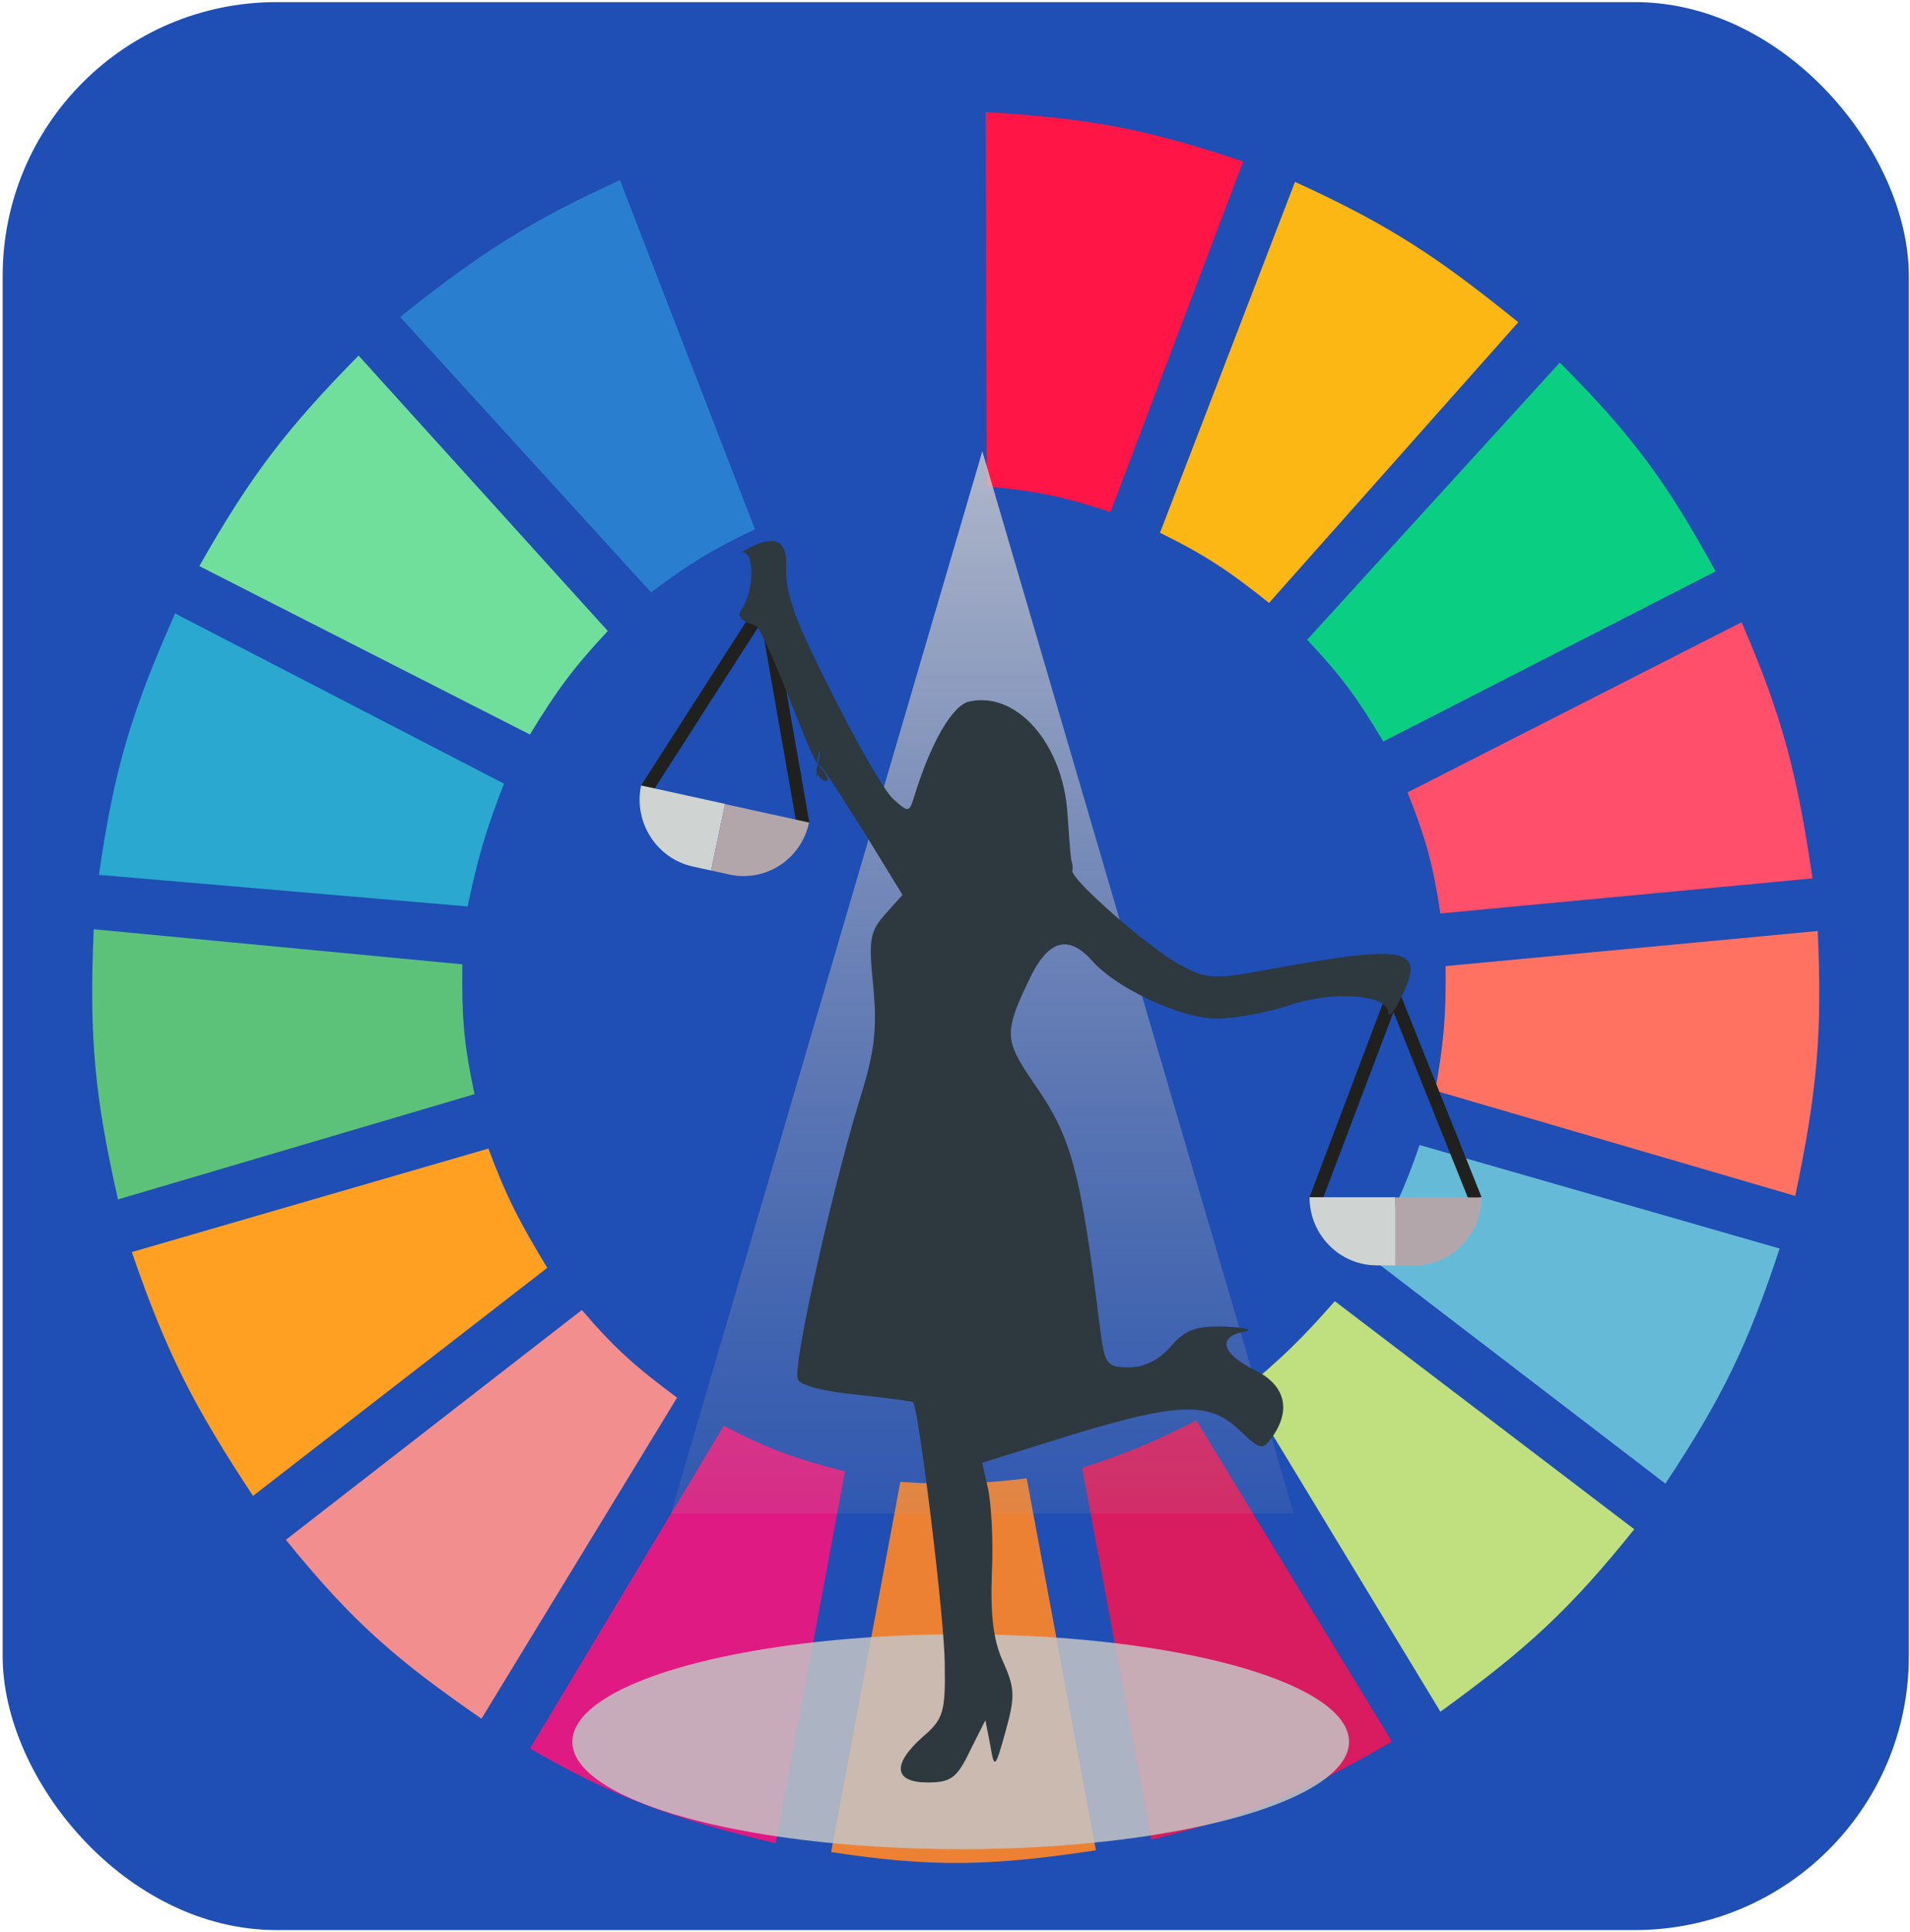 <svg width="687" height="695" viewBox="0 0 687 695" fill="none" xmlns="http://www.w3.org/2000/svg">
<rect x="0.953" y="0.766" width="685.626" height="693.507" rx="98.51" fill="#1F4EB4"/>
<g clip-path="url(#clip0)">
<path d="M290.849 182.808L242.91 57.224C277.721 46.046 297.876 41.958 335.675 40.185V175.235C317.709 176.242 307.866 177.864 290.849 182.808Z" fill="#1F4EB4"/>
<path d="M354.901 174.972L354.533 40.315C390.984 42.522 411.245 46.025 447.162 58.096L399.427 184.182C382.299 178.598 372.536 176.537 354.901 174.972Z" fill="#FF1546"/>
<path d="M417.232 191.643L465.794 65.428C500.32 81.18 517.468 92.783 546.107 115.914L456.455 216.886C442.436 205.681 434.052 199.94 417.232 191.643Z" fill="#FDB714"/>
<path d="M470.15 230.139L561.047 130.429C587.712 157.17 599.617 173.811 617.079 205.527L497.544 266.741C488.312 251.246 482.439 243.135 470.15 230.139Z" fill="#0ACF83"/>
<path d="M506.26 285.043L626.418 223.828C641.307 258.219 646.391 278.556 651.943 315.965L518.089 328.587C515.464 311.126 512.872 301.601 506.26 285.043Z" fill="#FF4F6A"/>
<path d="M516.219 392.325C519.216 375.559 520.171 365.815 519.954 347.519L653.809 334.897C655.471 371.583 653.644 392.431 645.715 430.19L516.219 392.325Z" fill="#FF7262"/>
<path d="M491.938 451.646C500.715 437.23 504.847 428.562 510.615 411.889L640.111 449.122C628.525 484.146 619.533 502.663 599.021 533.686L491.938 451.646Z" fill="#65BBD7"/>
<path d="M587.821 550.095L480.114 468.055C468.28 481.55 461.169 488.426 447.74 499.609L518.092 615.727C549.247 593.148 564.693 578.911 587.821 550.095Z" fill="#C0DF7E"/>
<path d="M500.653 626.455L430.301 510.968C415.038 518.681 406.099 522.495 389.211 528.007L414.114 661.795C449.792 652.801 468.752 645.026 500.653 626.455Z" fill="#D91B5F"/>
<path d="M323.841 533.055C341.587 534.218 351.538 533.87 369.289 531.793L394.192 665.581C356.129 671.316 335.214 671.787 298.938 666.212L323.841 533.055Z" fill="#EC8134"/>
<path d="M190.615 628.979L260.344 512.861C276.153 521.13 285.743 524.649 303.925 529.269L279.022 663.058C241.378 654.015 221.793 646.867 190.615 628.979Z" fill="#E01A83"/>
<path d="M102.826 553.881L209.287 471.21C221.159 485.178 228.88 491.842 243.529 502.764L173.178 618.251C142.384 596.966 126.612 583.3 102.826 553.881Z" fill="#F28E8E"/>
<path d="M91.002 538.105C69.826 505.952 59.944 486.919 47.422 450.385L175.673 413.151C182.078 430.401 186.937 439.737 196.841 456.065L91.002 538.105Z" fill="#FFA023"/>
<path d="M42.436 431.452C34.197 394.929 31.965 373.744 33.72 334.267L166.329 346.888C165.99 366.439 167.034 376.602 170.687 393.588L42.436 431.452Z" fill="#5CC279"/>
<path d="M35.586 314.703L168.195 326.063C171.875 308.666 174.633 298.983 181.27 281.887L62.98 220.673C47.258 256.133 41.024 276.663 35.586 314.703Z" fill="#2AA8D0"/>
<path d="M71.695 203.633C90.231 170.999 102.859 154.493 128.973 127.904L218.624 226.983C206.493 239.949 200.374 248.122 190.608 264.217L71.695 203.633Z" fill="#70DF9C"/>
<path d="M234.188 213.1C247.638 202.962 255.731 197.887 271.543 190.381L222.982 64.797C191.382 79.311 174.032 89.937 143.914 114.021L234.188 213.1Z" fill="#2A7ED0"/>
<path d="M353.331 162.321L465.346 544.415H241.316L353.331 162.321Z" fill="url(#paint0_linear)"/>
<ellipse cx="345.545" cy="626.53" rx="139.691" ry="38.649" fill="#C4C4C4" fill-opacity="0.85"/>
<path d="M286.363 295.663L273.807 223.854L234.967 284.387L230.589 282.546L276.292 211.261L291.095 295.82L286.363 295.663Z" fill="#20201E"/>
<path d="M230.588 282.545C227.806 295.794 236.183 308.847 249.241 311.711L255.77 313.144L260.803 289.174L230.588 282.545Z" fill="#CFD4D2"/>
<path d="M260.803 289.172L255.769 313.142L262.298 314.574C275.432 317.456 288.236 309.049 291.002 295.877L260.787 289.248L260.803 289.172Z" fill="#B2A6AA"/>
<path d="M528.247 431.525L501.226 364.009L475.68 431.525L471.021 430.664L501.071 351.163L532.906 430.664L528.247 431.525Z" fill="#20201E"/>
<path d="M471.021 430.663C471.021 444.213 481.892 455.179 495.247 455.179H501.925V430.663H471.021Z" fill="#CFD4D2"/>
<path d="M501.92 430.663V455.179H508.598C522.03 455.179 532.823 444.213 532.823 430.741H501.92V430.663Z" fill="#B2A6AA"/>
<path d="M266.466 198.841C264.128 200.334 268.803 195.855 269.972 202.425C271.141 208.996 268.804 216.463 266.466 219.748C262.667 224.826 283.122 227.409 269.972 222.63C264.42 219.643 276.985 230.097 269.972 222.63C275.524 225.617 290.427 270.822 294.226 275.003C291.012 280.379 303.577 285.158 294.226 275.003C292.181 286.353 295.687 272.913 294.226 275.003C293.057 275.601 296.272 263.355 294.226 275.003C295.395 274.406 302.993 287.249 310.883 299.495L324.617 321.895L318.481 328.765C312.928 335.037 312.344 337.725 314.097 354.749C315.558 370.579 314.682 378.345 308.545 397.758C298.61 430.911 285.167 491.243 286.921 496.022C287.797 498.411 296.272 500.502 308.253 501.697C319.065 502.892 328.124 504.086 328.416 504.385C330.462 506.774 339.813 582.638 339.813 598.766C340.105 616.089 339.228 618.479 331.923 624.751C320.818 634.607 321.403 641.178 333.676 641.178C341.858 641.178 344.196 639.684 348.871 629.828L354.424 618.777L356.177 627.737C357.638 636.399 357.93 636.399 361.729 622.66C365.236 610.116 364.944 607.129 360.852 597.87C357.346 590.403 356.177 581.144 356.761 565.613C357.346 553.965 356.469 539.927 355.3 535.148L353.255 526.188L384.814 516.332C423.972 504.385 435.076 504.086 445.889 514.54C453.486 521.708 454.071 521.708 457.577 516.929C464.591 507.073 462.253 498.113 451.148 492.737C439.46 487.062 437.706 480.79 447.642 478.998C451.148 478.4 447.934 477.504 440.629 477.206C429.816 476.907 426.31 478.4 421.05 484.374C416.959 489.153 411.699 491.841 406.147 491.841C397.964 491.841 397.38 490.945 395.627 477.504C388.613 420.756 385.399 408.809 371.665 389.395C361.145 373.864 360.852 371.475 371.08 350.568C377.509 338.023 384.522 336.231 392.997 345.789C401.763 355.645 424.849 366.398 437.706 366.398C443.843 366.398 455.532 364.307 463.714 361.619C479.494 356.243 499.365 357.736 499.365 364.307C499.365 366.398 501.41 364.008 503.748 359.229C513.099 340.712 506.67 339.517 456.116 348.776C436.538 352.36 434.2 352.36 424.264 346.984C412.868 340.712 385.399 316.519 385.691 313.234C385.983 312.039 385.691 310.545 385.399 309.649C385.107 308.753 384.522 300.988 383.938 292.326C382.185 267.536 365.82 248.72 348.871 252.304C342.735 253.2 334.553 267.536 328.708 286.95C326.955 292.326 326.663 292.326 321.111 287.249C317.896 284.262 307.961 266.939 298.902 248.72C285.752 222.735 282.245 213.178 282.83 203.321C283.122 190.478 273.771 194.361 266.466 198.841Z" fill="#2D393E"/>
</g>
<defs>
<linearGradient id="paint0_linear" x1="-319.884" y1="110.973" x2="-319.884" y2="620.432" gradientUnits="userSpaceOnUse">
<stop stop-color="#D7D6D6" stop-opacity="0.9"/>
<stop offset="1" stop-color="#979595" stop-opacity="0"/>
</linearGradient>
<clipPath id="clip0">
<rect width="622.58" height="646.222" fill="white" transform="translate(32.477 24.408)"/>
</clipPath>
</defs>
</svg>
